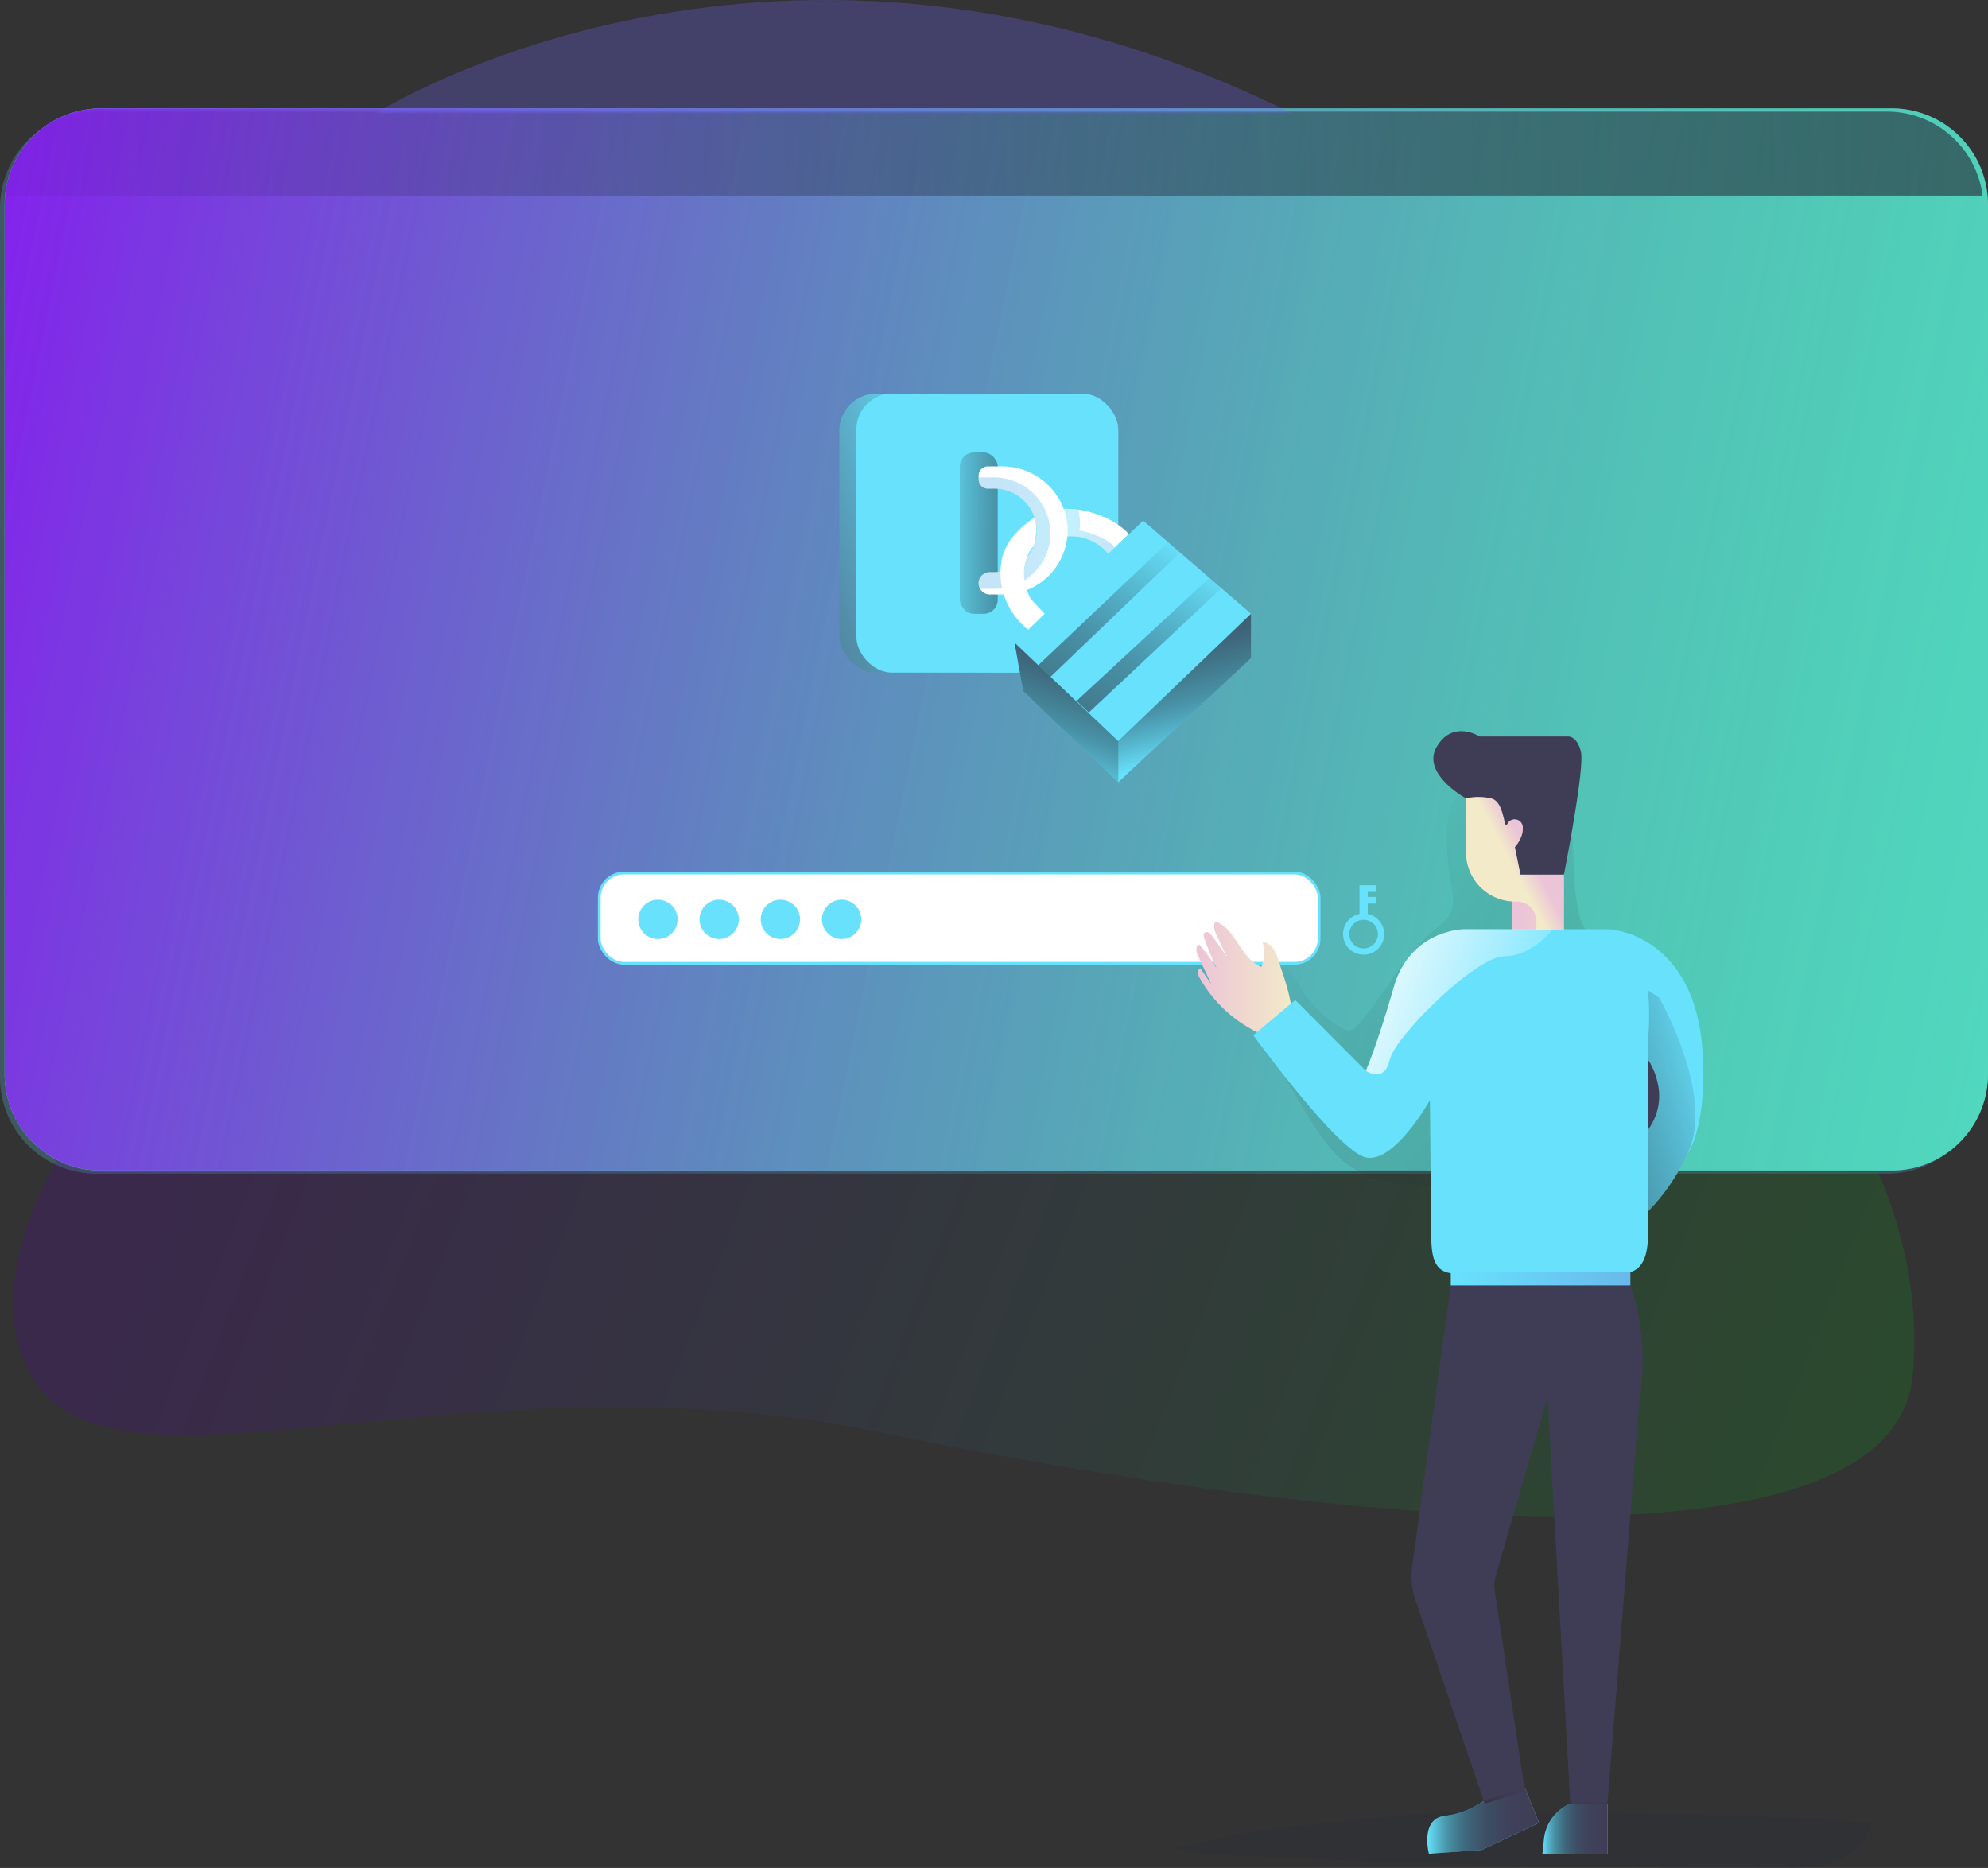 <?xml version="1.0" encoding="UTF-8" standalone="no"?>
<svg
   xmlns:dc="http://purl.org/dc/elements/1.1/"
   xmlns:cc="http://creativecommons.org/ns#"
   xmlns:rdf="http://www.w3.org/1999/02/22-rdf-syntax-ns#"
   xmlns:svg="http://www.w3.org/2000/svg"
   xmlns="http://www.w3.org/2000/svg"
   xmlns:xlink="http://www.w3.org/1999/xlink"
   xmlns:sodipodi="http://sodipodi.sourceforge.net/DTD/sodipodi-0.dtd"
   xmlns:inkscape="http://www.inkscape.org/namespaces/inkscape"
   id="Layer_1"
   data-name="Layer 1"
   viewBox="0 0 635.4 597"
   version="1.1"
   sodipodi:docname="login.svg"
   inkscape:version="0.92.3 (2405546, 2018-03-11)">
  <rect x="0" y="0" width="635.4" height="597" fill="#333333" stroke="none"/>
  <sodipodi:namedview
     pagecolor="#ffffff"
     bordercolor="#666666"
     borderopacity="1"
     objecttolerance="10"
     gridtolerance="10"
     guidetolerance="10"
     inkscape:pageopacity="0"
     inkscape:pageshadow="2"
     inkscape:window-width="1853"
     inkscape:window-height="1025"
     id="namedview171"
     showgrid="false"
     inkscape:zoom="1.1181052"
     inkscape:cx="433.60719"
     inkscape:cy="349.70821"
     inkscape:window-x="67"
     inkscape:window-y="27"
     inkscape:window-maximized="1"
     inkscape:current-layer="Layer_1" />
  <defs
     id="defs76">
    <linearGradient
       inkscape:collect="always"
       id="linearGradient1149">
      <stop
         style="stop-color:#5200a4;stop-opacity:1"
         offset="0"
         id="stop1145" />
      <stop
         style="stop-color:#00bb00;stop-opacity:0.98"
         offset="1"
         id="stop1147" />
    </linearGradient>
    <linearGradient
       gradientUnits="userSpaceOnUse"
       y2="317.8"
       x2="969.31"
       y1="120.92"
       x1="4.71"
       id="linear-gradient-2">
      <stop
         style="stop-color:#ffffff;stop-opacity:0"
         id="stop982"
         stop-opacity="0"
         stop-color="#fff"
         offset="0" />
      <stop
         id="stop984"
         stop-color="#fff"
         offset="1" />
    </linearGradient>
    <linearGradient
       id="linear-gradient"
       x1="95.1"
       y1="205.4"
       x2="729.02"
       y2="205.4"
       gradientUnits="userSpaceOnUse">
      <stop
         offset="0"
         stop-color="#68e1fd"
         id="stop2" />
      <stop
         offset="1"
         stop-color="#69b9eb"
         id="stop4" />
    </linearGradient>
    <linearGradient
       id="linear-gradient-2-3"
       x1="4.71"
       y1="120.92"
       x2="969.31"
       y2="317.8"
       gradientUnits="userSpaceOnUse">
      <stop
         offset="0"
         stop-color="#fff"
         stop-opacity="0"
         id="stop7"
         style="stop-color:#9100ff;stop-opacity:1" />
      <stop
         offset="1"
         stop-color="#fff"
         id="stop9"
         style="stop-color:#00ff02;stop-opacity:0.122" />
    </linearGradient>
    <linearGradient
       id="linear-gradient-3"
       x1="40.96"
       y1="56.9"
       x2="1173.8"
       y2="33.99"
       gradientUnits="userSpaceOnUse">
      <stop
         offset="0.02"
         stop-opacity="0"
         id="stop12" />
      <stop
         offset="0.99"
         stop-color="#3f3d56"
         id="stop14" />
    </linearGradient>
    <linearGradient
       id="linear-gradient-4"
       x1="313.9"
       y1="169.99"
       x2="117.26"
       y2="244.19"
       gradientUnits="userSpaceOnUse">
      <stop
         offset="0"
         stop-color="#68e1fd"
         id="stop17" />
      <stop
         offset="0.01"
         stop-color="#67ddf9"
         id="stop19" />
      <stop
         offset="0.12"
         stop-color="#5cb3ce"
         id="stop21" />
      <stop
         offset="0.24"
         stop-color="#538ea9"
         id="stop23" />
      <stop
         offset="0.37"
         stop-color="#4c718b"
         id="stop25" />
      <stop
         offset="0.5"
         stop-color="#465a73"
         id="stop27" />
      <stop
         offset="0.63"
         stop-color="#424a63"
         id="stop29" />
      <stop
         offset="0.79"
         stop-color="#404059"
         id="stop31" />
      <stop
         offset="0.99"
         stop-color="#3f3d56"
         id="stop33" />
    </linearGradient>
    <linearGradient
       id="linear-gradient-5"
       x1="433.19"
       y1="169.79"
       x2="451.34"
       y2="169.79"
       xlink:href="#linear-gradient" />
    <linearGradient
       id="linear-gradient-6"
       x1="299.94"
       y1="170.35"
       x2="402.51"
       y2="170.68"
       gradientUnits="userSpaceOnUse">
      <stop
         offset="0"
         stop-opacity="0"
         id="stop37" />
      <stop
         offset="0.02"
         stop-color="#030304"
         stop-opacity="0.04"
         id="stop39" />
      <stop
         offset="0.18"
         stop-color="#181821"
         stop-opacity="0.39"
         id="stop41" />
      <stop
         offset="0.35"
         stop-color="#292839"
         stop-opacity="0.66"
         id="stop43" />
      <stop
         offset="0.53"
         stop-color="#363449"
         stop-opacity="0.85"
         id="stop45" />
      <stop
         offset="0.73"
         stop-color="#3d3b53"
         stop-opacity="0.96"
         id="stop47" />
      <stop
         offset="0.99"
         stop-color="#3f3d56"
         id="stop49" />
    </linearGradient>
    <linearGradient
       id="linear-gradient-7"
       x1="447.14"
       y1="169.19"
       x2="415.92"
       y2="170.22"
       xlink:href="#linear-gradient" />
    <linearGradient
       id="linear-gradient-8"
       x1="332.98"
       y1="248.71"
       x2="366.51"
       y2="159.01"
       xlink:href="#linear-gradient-6" />
    <linearGradient
       id="linear-gradient-9"
       x1="383.62"
       y1="240.51"
       x2="358.16"
       y2="151.74"
       xlink:href="#linear-gradient-6" />
    <linearGradient
       id="linear-gradient-10"
       x1="371.63"
       y1="170.23"
       x2="244.49"
       y2="351.29"
       xlink:href="#linear-gradient-6" />
    <linearGradient
       id="linear-gradient-11"
       x1="385.52"
       y1="179.98"
       x2="258.38"
       y2="361.05"
       xlink:href="#linear-gradient-6" />
    <linearGradient
       id="linear-gradient-12"
       x1="520.26"
       y1="273.9"
       x2="770.91"
       y2="509.89"
       xlink:href="#linear-gradient-6" />
    <linearGradient
       id="linear-gradient-13"
       x1="643.36"
       y1="334.68"
       x2="429.63"
       y2="397.79"
       xlink:href="#linear-gradient-6" />
    <linearGradient
       id="linear-gradient-14"
       x1="477.51"
       y1="313.17"
       x2="507.97"
       y2="313.17"
       gradientUnits="userSpaceOnUse">
      <stop
         offset="0"
         stop-color="#ecc4d7"
         id="stop59" />
      <stop
         offset="0.42"
         stop-color="#efd4d1"
         id="stop61" />
      <stop
         offset="1"
         stop-color="#f2eac9"
         id="stop63" />
    </linearGradient>
    <linearGradient
       id="linear-gradient-15"
       x1="463.69"
       y1="408.74"
       x2="521.1"
       y2="408.74"
       xlink:href="#linear-gradient" />
    <linearGradient
       id="linear-gradient-16"
       x1="486.41"
       y1="276.32"
       x2="513.62"
       y2="275.83"
       xlink:href="#linear-gradient-14" />
    <linearGradient
       id="linear-gradient-17"
       x1="583.1"
       y1="271.91"
       x2="577.49"
       y2="274.87"
       xlink:href="#linear-gradient-14" />
    <linearGradient
       id="linear-gradient-18"
       x1="595.75"
       y1="333.25"
       x2="525"
       y2="305.55"
       gradientUnits="userSpaceOnUse">
      <stop
         offset="0"
         stop-color="#fff"
         stop-opacity="0"
         id="stop69" />
      <stop
         offset="1"
         stop-color="#fff"
         id="stop71" />
    </linearGradient>
    <linearGradient
       id="linear-gradient-19"
       x1="551.28"
       y1="581.96"
       x2="587"
       y2="581.96"
       xlink:href="#linear-gradient-6" />
    <linearGradient
       id="linear-gradient-20"
       x1="588.07"
       y1="584.48"
       x2="608.85"
       y2="584.48"
       xlink:href="#linear-gradient-6" />
    <linearGradient
       inkscape:collect="always"
       xlink:href="#linear-gradient-2-3"
       id="linearGradient980"
       gradientUnits="userSpaceOnUse"
       x1="4.71"
       y1="120.92"
       x2="969.31"
       y2="317.8" />
    <linearGradient
       inkscape:collect="always"
       xlink:href="#linearGradient1149"
       id="linearGradient1151"
       x1="152.075"
       y1="370.436"
       x2="731.08"
       y2="597.606"
       gradientUnits="userSpaceOnUse" />
  </defs>
  <title
     id="title78">11. Authenctication</title>
  <path
     d="M467.44,589.54c6.45,2.66,13.58,3.05,20.54,3.38q88.11,4.25,176.34,4.07c5.88,0,11.89-.06,17.4-2.1s10.5-6.52,11.47-12.32c-36.83-2.86-73.92-2.58-110.62-3.94-19.24-.71-39.22,1.7-58.36,3.53q-14.55,1.4-29.05,3.28C489.08,586.24,472.85,591.77,467.44,589.54Z"
     transform="translate(-95.1 0)"
     fill="#1d2741"
     opacity="0.18"
     id="path80" />
  <path
     d="M582.47,571.45,587,582.58l-18.3,8.66-16.9,1.23s-2.89-11.13,5-12.12a27.15,27.15,0,0,0,12.78-4.94Z"
     transform="translate(-95.1 0)"
     fill="#68e1fd"
     id="path82" />
  <path
     d="M597,576.48h0a13.73,13.73,0,0,0-8.42,11.3l-.49,4.69h20.78v-16Z"
     transform="translate(-95.1 0)"
     fill="#68e1fd"
     id="path84" />
  <path
     d="M729,66.46V344.34a30.78,30.78,0,0,1-30.79,30.79H125.89A30.79,30.79,0,0,1,95.1,344.34V66.46a30.83,30.83,0,0,1,30.79-30.79H698.23A30.83,30.83,0,0,1,729,66.46Z"
     transform="translate(-95.1 0)"
     opacity="0.22"
     fill="url(#linear-gradient)"
     style="isolation:isolate"
     id="path86" />
  <path
     d="M730.5,65.43V343.3a30.8,30.8,0,0,1-24.33,30.12,31.16,31.16,0,0,1-6.45.67H127.38a30.78,30.78,0,0,1-30.8-30.79V65.43a30.83,30.83,0,0,1,30.8-30.8H699.72a30.78,30.78,0,0,1,30.52,26.83A28.88,28.88,0,0,1,730.5,65.43Z"
     transform="translate(-95.1 0)"
     fill="#68e1fd"
     id="path88" />
  <path
     d="M730.5,65.43V343.3a30.8,30.8,0,0,1-24.33,30.12,31.16,31.16,0,0,1-6.45.67H127.38a30.78,30.78,0,0,1-30.8-30.79V65.43a30.83,30.83,0,0,1,30.8-30.8H699.72a30.78,30.78,0,0,1,30.52,26.83A28.88,28.88,0,0,1,730.5,65.43Z"
     style="isolation:isolate;fill-opacity:1;fill:url(#linearGradient980)"
     id="path90"
     transform="translate(-95.1 0)"
     fill="url(#linear-gradient-2)" />
  <path
     d="M728.76,62.5H95.36a30.79,30.79,0,0,1,30.53-26.83H698.23A30.78,30.78,0,0,1,728.76,62.5Z"
     transform="translate(-95.1 0)"
     fill="url(#linear-gradient-3)"
     style="isolation:isolate"
     id="path92" />
  <rect
     x="191.52"
     y="279.01"
     width="230.1"
     height="28.87"
     rx="7.92"
     fill="#fff"
     stroke="#68e1fd"
     stroke-miterlimit="10"
     stroke-width="0.88"
     id="rect94" />
  <circle
     cx="210.28"
     cy="293.83"
     r="6.29"
     fill="#68e1fd"
     id="circle96" />
  <circle
     cx="229.85"
     cy="293.83"
     r="6.29"
     fill="#68e1fd"
     id="circle98" />
  <circle
     cx="249.43"
     cy="293.83"
     r="6.29"
     fill="#68e1fd"
     id="circle100" />
  <circle
     cx="269"
     cy="293.83"
     r="6.29"
     fill="#68e1fd"
     id="circle102" />
  <path
     d="M532.25,292.11v-3.32h2.62v-2.14h-2.62v-1.6h2.62v-2.14h-5.25v9.2a6.57,6.57,0,1,0,2.63,0Zm-1.31,11a4.57,4.57,0,1,1,4.56-4.57A4.58,4.58,0,0,1,530.94,303.12Z"
     transform="translate(-95.1 0)"
     fill="#68e1fd"
     id="path104" />
  <rect
     x="268.26"
     y="125.83"
     width="89.14"
     height="89.14"
     rx="11.76"
     fill="url(#linear-gradient-4)"
     style="isolation:isolate"
     id="rect106" />
  <rect
     x="273.72"
     y="125.83"
     width="83.67"
     height="89.14"
     rx="11.39"
     fill="#68e1fd"
     id="rect108" />
  <path
     d="M455.94,170.69l-4.6,4.37h0l-2,1.88a15.51,15.51,0,0,0-13-5.51,5.7,5.7,0,0,1-3.13-.51c-3.31-1.88,1.88-8.29,1.88-8.29a26.07,26.07,0,0,1,3.42.15,1.53,1.53,0,0,1,.3,0l.91.11C444.06,163.51,451.13,165.58,455.94,170.69Z"
     transform="translate(-95.1 0)"
     fill="#fff"
     id="path110" />
  <path
     d="M451.16,174.65l.18.41-2,1.88a15.51,15.51,0,0,0-13-5.51,5.7,5.7,0,0,1-3.13-.51l1.88-8.29s1.85,0,3.42.15a1.53,1.53,0,0,1,.3,0,7.56,7.56,0,0,1,.91.11s1.09,4.66.28,6.62C440,169.54,447.67,170.82,451.16,174.65Z"
     transform="translate(-95.1 0)"
     opacity="0.39"
     fill="url(#linear-gradient-5)"
     id="path112" />
  <rect
     x="306.77"
     y="144.62"
     width="12.12"
     height="51.56"
     rx="4.51"
     fill="url(#linear-gradient-6)"
     id="rect114" />
  <path
     d="M436.32,169.7A20.49,20.49,0,0,1,415.85,190h-4.41a3.55,3.55,0,0,1-3.19-2,3.55,3.55,0,0,1,3.19-5.13h1.64a13.35,13.35,0,0,0,13.35-13.64,13.53,13.53,0,0,0-13.62-13.07h-2a2.92,2.92,0,0,1-2.92-2.92V152a2.92,2.92,0,0,1,2.92-2.92h4.69C426.83,149.07,436.4,158.35,436.32,169.7Z"
     transform="translate(-95.1 0)"
     fill="#fff"
     id="path116" />
  <path
     d="M430.86,170.52a17.81,17.81,0,0,1-17.79,17.66h-3.84a3.19,3.19,0,0,1-1-.16,3.55,3.55,0,0,1,3.19-5.13h1.64a13.35,13.35,0,0,0,13.35-13.64,13.53,13.53,0,0,0-13.62-13.07h-2a2.92,2.92,0,0,1-2.92-2.92v-.55a2.63,2.63,0,0,1,.8-.13h4.07A18.08,18.08,0,0,1,430.86,170.52Z"
     transform="translate(-95.1 0)"
     opacity="0.39"
     fill="url(#linear-gradient-7)"
     id="path118" />
  <path
     d="M425.79,165.47s1.34,3.59-.33,9.07c0,0-6.33,6.51-.93,16.86l4.46,4.77-5.19,5.11a23,23,0,0,1-8.67-21.54C416.28,170.92,425.79,165.47,425.79,165.47Z"
     transform="translate(-95.1 0)"
     fill="#fff"
     id="path120" />
  <polygon
     points="324.27 205.4 365.37 166.4 399.85 196.17 357.39 236.9 324.27 205.4"
     fill="#68e1fd"
     id="polygon122" />
  <polygon
     points="324.27 205.4 327 220.86 357.39 250.02 357.39 236.9 324.27 205.4"
     fill="#68e1fd"
     id="polygon124" />
  <polygon
     points="399.85 196.17 399.85 210.36 357.39 250.02 357.39 236.9 399.85 196.17"
     fill="#68e1fd"
     id="polygon126" />
  <polygon
     points="324.27 205.4 327 220.86 357.39 250.02 357.39 236.9 324.27 205.4"
     fill="url(#linear-gradient-8)"
     id="polygon128" />
  <polygon
     points="399.85 196.17 399.85 210.36 357.39 250.02 357.39 236.9 399.85 196.17"
     fill="url(#linear-gradient-9)"
     id="polygon130" />
  <polygon
     points="331.85 212.61 373.34 173.28 377.17 176.59 335.76 216.33 331.85 212.61"
     fill="url(#linear-gradient-10)"
     id="polygon132" />
  <polygon
     points="344.1 224 386.58 184.67 390.41 187.97 348.01 227.71 344.1 224"
     fill="url(#linear-gradient-11)"
     id="polygon134" />
  <path
     d="M557.7,262.72a76.31,76.31,0,0,0,1,18.48c.68,3.77,1.59,7.92-.35,11.24-1,1.8-2.8,3.06-4.41,4.39-10.22,8.4-16.13,20.87-24.86,30.81a4.4,4.4,0,0,1-2.38,1.69,4.31,4.31,0,0,1-2.78-.79,36.94,36.94,0,0,1-13-12.64c-1.57-2.56-3-5.48-5.7-6.79-5-2.46-11.06,2.77-11.61,8.34s2.44,10.81,5.33,15.6l13.37,22.18c4.07,6.76,8.36,13.75,15,18a36.23,36.23,0,0,0,15.11,5.1c7.58,1,15.27.5,22.9-.09q20.93-1.62,41.75-4.16c4.76-.58,10.17-1.62,12.58-5.75,1.62-2.78,1.4-6.21,1.12-9.41q-1.47-17.39-3-34.77c-.55-6.57-1.37-13.71-6-18.39-2.77-2.78-6.65-4.36-9.11-7.43a18.63,18.63,0,0,1-3.3-8.31c-2.37-12.5-.1-25.93-5-37.7-1-2.38-2.34-4.74-4.55-6.07a12.2,12.2,0,0,0-6.59-1.33C572.27,245.23,558.5,250.45,557.7,262.72Z"
     transform="translate(-95.1 0)"
     opacity="0.21"
     fill="url(#linear-gradient-12)"
     id="path136" />
  <path
     d="M706.47,439.22c-5.93,68.33-193.92,46.44-329.11,18.74s-246.73,27.7-272.45-18.74c-11.39-20.56-3.78-46.24,8.25-68.48a30.59,30.59,0,0,0,15,3.87H695.4C703.21,393,708.58,415,706.47,439.22Z"
     transform="translate(-95.1 0)"
     fill="#68e1fd"
     opacity="0.18"
     id="path138"
     style="fill:url(#linearGradient1151);fill-opacity:1;opacity:0.203" />
  <path
     d="M558.79,410.83l-12.31,89.66a23.88,23.88,0,0,0,1.15,11.21l22,64.78,12.86-4-9.7-64.45a9.23,9.23,0,0,1,.26-4l16.69-57.64,7.26,130h11.87L619.08,448.1c3.46-21.44-2.88-37.27-2.88-37.27Z"
     transform="translate(-95.1 0)"
     fill="#3f3d56"
     id="path140" />
  <path
     d="M621.88,387.09,609.7,308.63,608,299.07s22.74,13,29.26,35.74C645.79,364.66,621.88,387.09,621.88,387.09Z"
     transform="translate(-95.1 0)"
     fill="#68e1fd"
     id="path142" />
  <path
     d="M621.88,387.09,609.7,308.63,608,299.07s22.74,13,29.26,35.74C645.79,364.66,621.88,387.09,621.88,387.09Z"
     transform="translate(-95.1 0)"
     fill="url(#linear-gradient-13)"
     id="path144" />
  <path
     d="M634.38,368.83c9.23-18.25-9-50-9-50l-15.7-10.19,1.77-11.33s25.32,2.59,27.79,38.34C640.06,347.16,639.2,361.38,634.38,368.83Z"
     transform="translate(-95.1 0)"
     fill="#68e1fd"
     id="path146" />
  <path
     d="M503.93,307.57c-.85-2.88-2.33-6.31-5.33-6.57a11.91,11.91,0,0,1-.34,8c-6.54-2.42-8.06-12-14.59-14.48-1,1.06-.44,2.79.18,4.11q1.71,3.69,3.44,7.38-2.3-3.62-4.89-7c-.51-.69-1.39-1.44-2.11-1s-.46,1.37-.2,2.09c1.14,3.2,2.44,6.35,3.87,9.43a53.92,53.92,0,0,0-5.49-7.62c-1.34.33-1.06,2.31-.48,3.56l4.29,9.14-3.44-5c-1.11.11-.94,1.81-.4,2.79a42.79,42.79,0,0,0,20.5,18.43c1.76.75,3.8,1.37,5.53.56C511.91,328,505.37,312.51,503.93,307.57Z"
     transform="translate(-95.1 0)"
     fill="url(#linear-gradient-14)"
     id="path148" />
  <path
     d="M621.88,331.84v61.52c0,7.54-1.23,13.67-8.78,13.67H560.38c-7.52,0-7.81-6.07-7.86-13.58l-.39-41.81s-11.38,20.27-20.46,18.3-36-39.08-36-39.08l13.4-11.26,22.58,22.64s3.63-8.25,8.91-26.72S563,297,563,297h45.84C625.39,297,621.88,331.84,621.88,331.84Z"
     transform="translate(-95.1 0)"
     fill="#68e1fd"
     id="path150" />
  <path
     d="M621.88,338.77s7.92,11.13,0,22.26Z"
     transform="translate(-95.1 0)"
     fill="#3f3d56"
     id="path152" />
  <rect
     x="463.69"
     y="406.64"
     width="57.41"
     height="4.19"
     fill="url(#linear-gradient-15)"
     id="rect154" />
  <rect
     x="483.24"
     y="255.16"
     width="16.57"
     height="42.13"
     fill="url(#linear-gradient-16)"
     id="rect156" />
  <path
     d="M594.92,250.54V297.3h-8.74v-2.85a6.31,6.31,0,0,0-6.32-6.31h-.5a15.7,15.7,0,0,1-15.7-15.7v-21.9Z"
     transform="translate(-95.1 0)"
     fill="url(#linear-gradient-17)"
     id="path158" />
  <path
     d="M563.66,255.16s-14.5-7.91-9.31-16.57S568,235.38,568,235.38h27.95s3.21-.5,4.45,4.94-5.44,39.21-5.44,39.21H581.07l-1.78-8.78s2.77-3,2.52-6.19a2.6,2.6,0,0,0-4.94-1.23c-1.25,2.22-.75-7.18-5.2-8.17A18.1,18.1,0,0,0,563.66,255.16Z"
     transform="translate(-95.1 0)"
     fill="#3f3d56"
     id="path160" />
  <path
     d="M591.21,297.21s-6.43,8.42-15.34,8.42S541,331.1,539.26,338.77s-7.59,3.47-7.59,3.47,3.63-8.25,8.91-26.72S563,297,563,297H586.3Z"
     transform="translate(-95.1 0)"
     fill="url(#linear-gradient-18)"
     style="isolation:isolate"
     id="path162" />
  <path
     d="M582.47,571.45,587,582.58l-18.3,8.66-16.9,1.23s-2.89-11.13,5-12.12a27.15,27.15,0,0,0,12.78-4.94Z"
     transform="translate(-95.1 0)"
     fill="url(#linear-gradient-19)"
     id="path164" />
  <path
     d="M597,576.48h0a13.73,13.73,0,0,0-8.42,11.3l-.49,4.69h20.78v-16Z"
     transform="translate(-95.1 0)"
     fill="url(#linear-gradient-20)"
     id="path166" />
  <path
     d="M215.23,36.19s128.36-81.43,292.74,0Z"
     transform="translate(-95.1 0)"
     fill="#68e1fd"
     opacity="0.18"
     id="path168"
     style="opacity:0.691;fill:#7268ff;fill-opacity:0.388" />
</svg>
